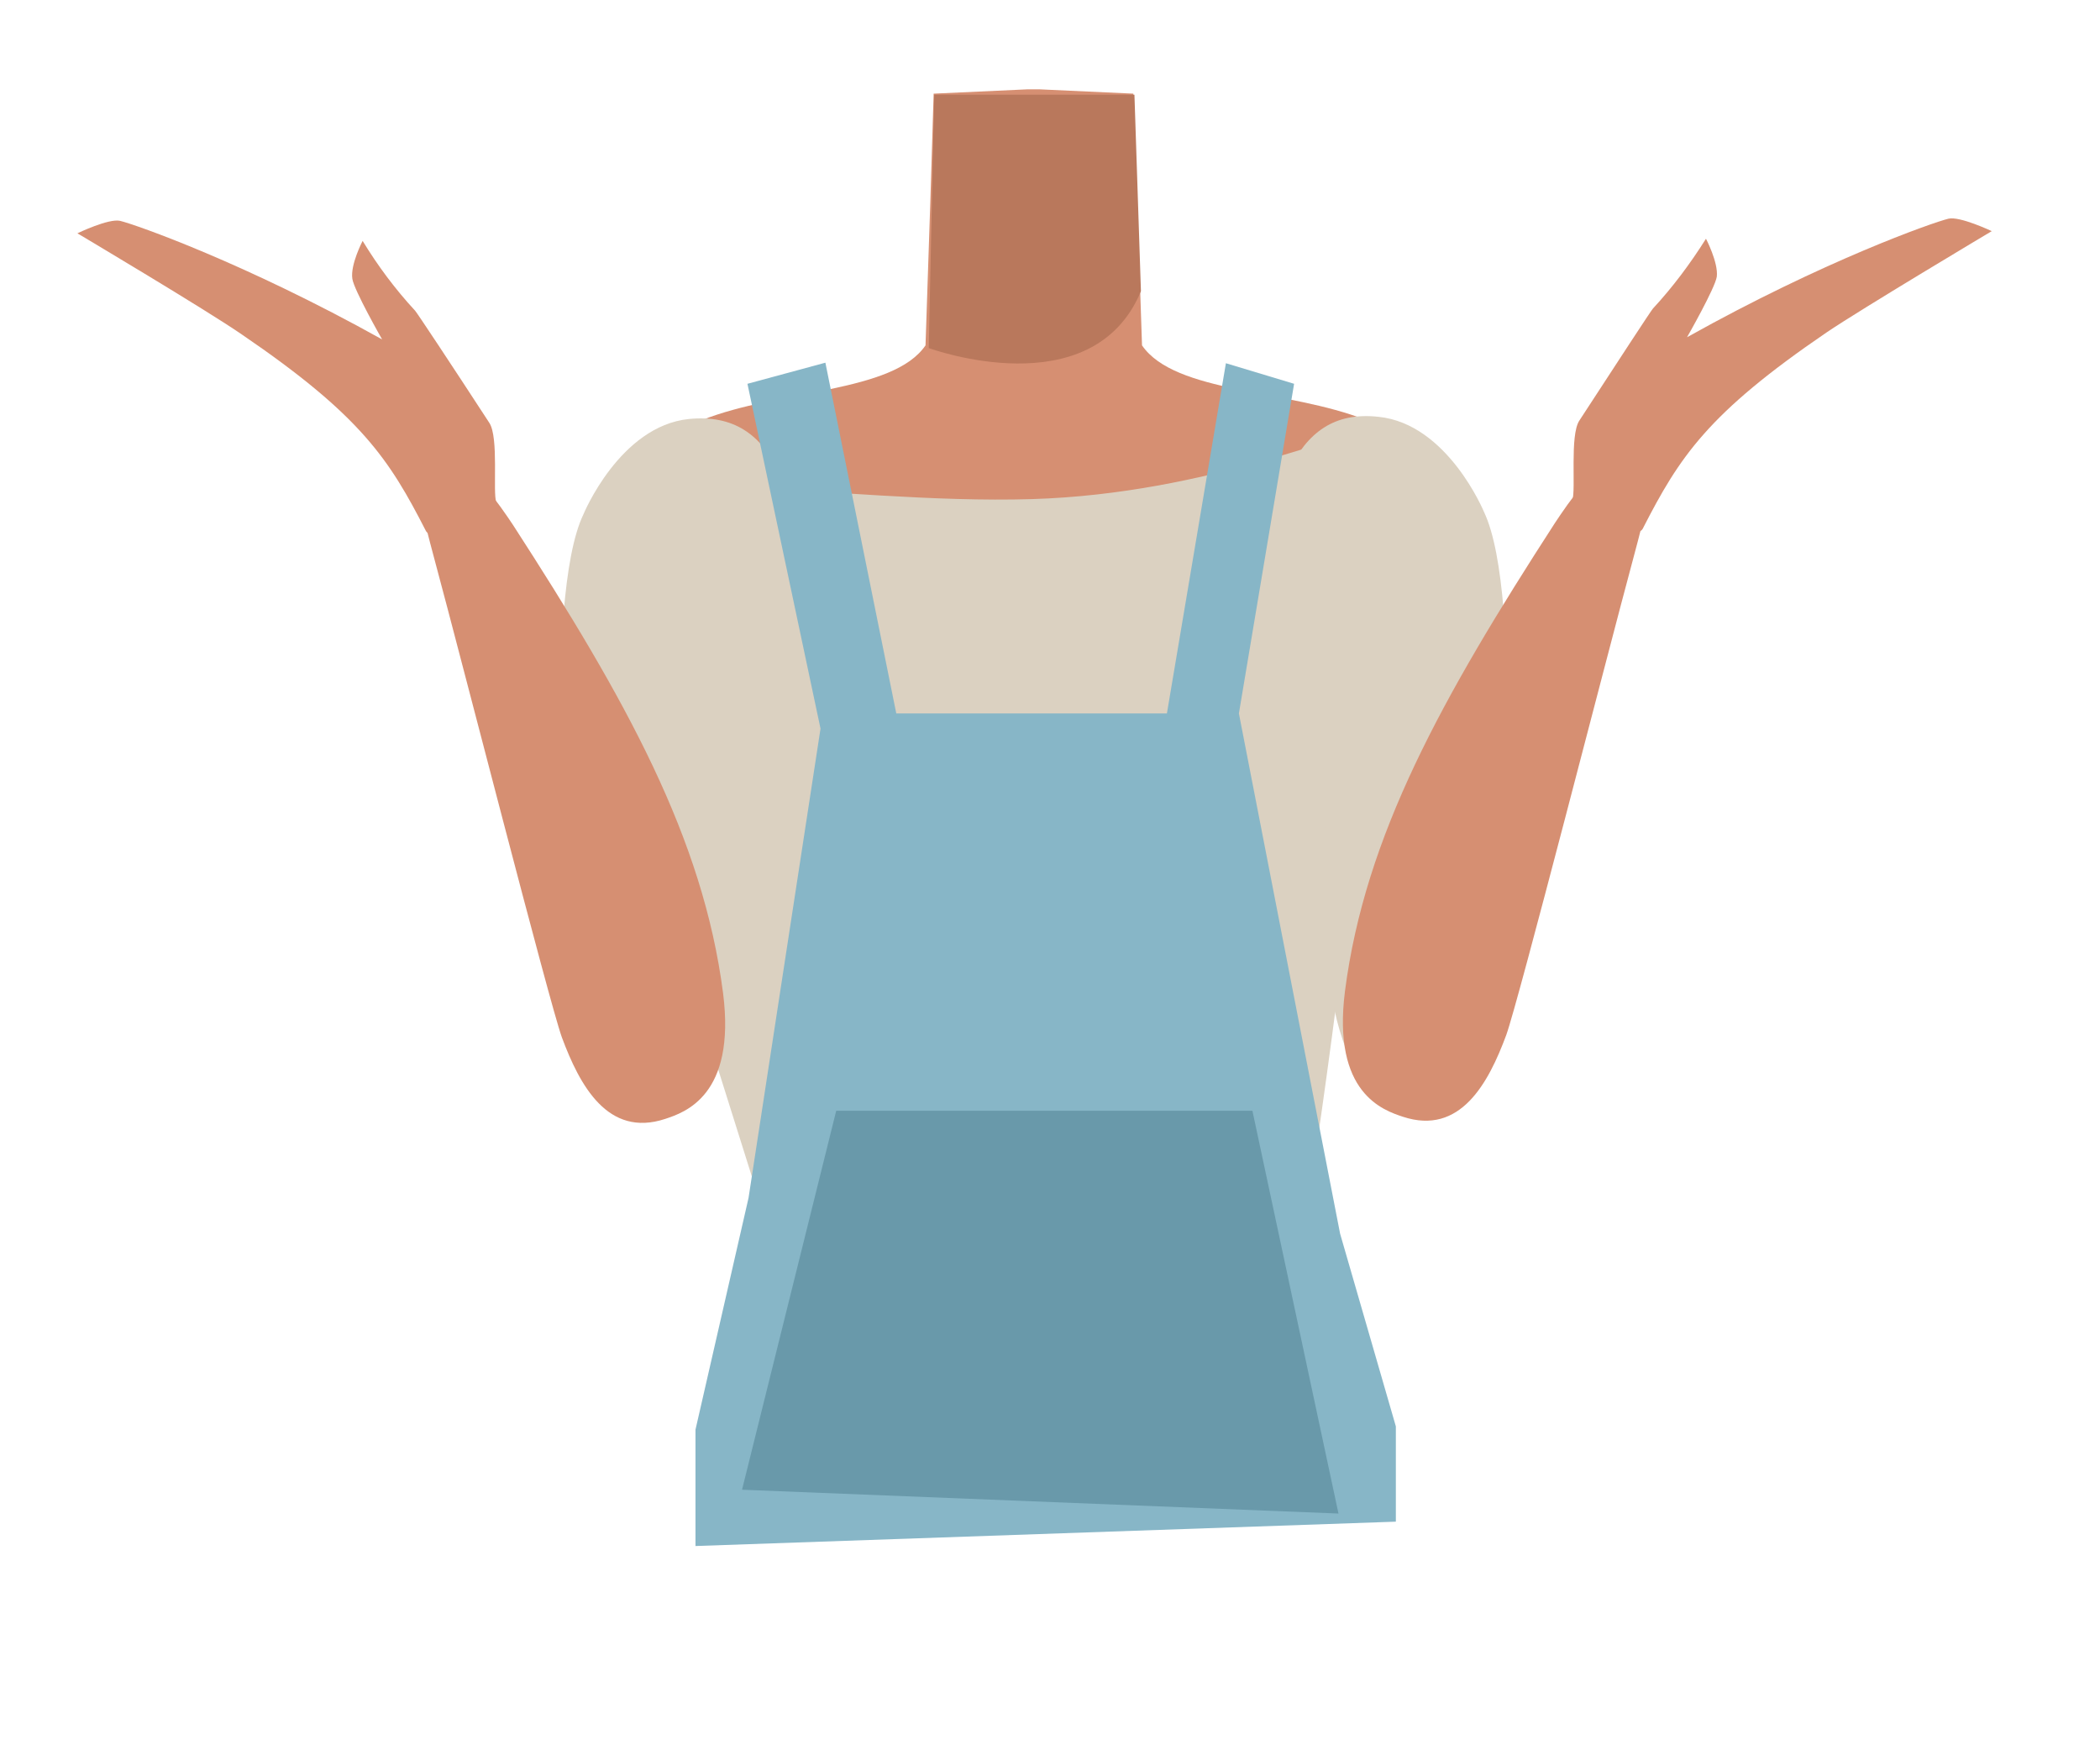 <?xml version="1.0" encoding="utf-8"?>
<!-- Generator: Adobe Illustrator 26.0.1, SVG Export Plug-In . SVG Version: 6.00 Build 0)  -->
<svg version="1.1" id="Calque_9" xmlns="http://www.w3.org/2000/svg" xmlns:xlink="http://www.w3.org/1999/xlink" x="0px" y="0px"
	 viewBox="0 0 388 323.3" style="enable-background:new 0 0 388 323.3;" xml:space="preserve">
<style type="text/css">
	.st0{fill:#D68F72;}
	.st1{fill:#B9785C;}
	.st2{fill:#DBD1C1;}
	.st3{fill:#87B6C7;}
	.st4{fill:#6999AA;}
</style>
<path class="st0" d="M191.1,163.2c-5.2-3.5-7.6-0.6-13.1,2.4c-9.3,5.2-15.1,23-25.4,25.4c-3.7,0.9-12.1-14.6-13-20.7
	c-1.5-9.1,2.4-26.7-8-35.8c-8.8-7.7-20.4-3.6-24.2-15.8c-6.7-21.3,12.8-37.3,22.3-41.1c14.4-5.7,35.3-5,41.3-13.8l0.9-26.9l0.6-19.6
	l17.4-0.8h2.1l17.4,0.8l0.7,19.6l0.9,26.9c6.1,8.9,27,8.1,41.4,13.8c9.5,3.7,28.9,19.8,22.3,41.1c-3.8,12.2-15.4,8.1-24.2,15.8
	c-10.4,9.1-6.5,26.7-8,35.8c-1,6.1-9.4,21.5-13,20.7c-10.3-2.4-16.1-20.2-25.4-25.4C198.7,162.7,196.3,159.8,191.1,163.2"/>
<path class="st1" d="M171.6,64.3c0,0,30.2,11.1,39.2-10.5l-1.2-36.3h-37L171.6,64.3z"/>
<path class="st2" d="M236.8,249.6c6.5-28,24.8-166.8,15.8-169.7c-3.1-1-29,11.3-61.9,12.3c-36.3,1.1-79.8-8.5-82.7,4.9
	c-4.1,19.2,33.8,124.7,40.4,152.5"/>
<path class="st2" d="M144.1,87.6c8.4,18-0.9,28.2-3.9,37.3c-4.7,14.5-2.5,44.5-4.3,59.3c-0.8,7-5.5,23-16.7,22.5l0,0
	c-14.4-1.3-14.9-18.8-14.8-25.5c0.3-13.7-4.1-70.6,3.4-86.2c0,0,6.7-16.3,19.5-17.6C135.5,76.6,140.7,80.2,144.1,87.6z"/>
<path class="st0" d="M122.9,206.7c-10.6,3.5-15.8-6.2-19.1-15.1c-2.3-6.4-18.7-70.4-23.4-87.8c-2.6-9.8-4.3-15,1.4-17.1
	c5.1-1.9,10.7,6.9,13,10.3c20.9,32.3,35.1,57.8,38.8,86.5C136,202.4,126.5,205.5,122.9,206.7z"/>
<path class="st0" d="M76.7,57.4c-3.7-4-6.9-8.3-9.7-12.9c0,0-2.3,4.4-1.9,7c0.3,2.1,5.5,11.2,5.5,11.2l0,0
	C45.3,48.6,25.1,41.5,22.2,40.8c-2.1-0.5-7.9,2.3-7.9,2.3s23.9,14.2,30.4,18.7c22,15,27.2,23,34,36.3c1.2,2.3,15.1-0.2,13-5.3
	c-0.7-1.8,0.5-12-1.3-14.7C83.3,67.2,77,57.7,76.7,57.4z"/>
<path class="st2" d="M238,87.2c-8.4,18,0.9,28.2,3.8,37.3c4.7,14.5,2.5,44.5,4.3,59.3c0.9,7,5.5,23,16.7,22.5l0,0
	c14.4-1.3,14.9-18.8,14.8-25.5c-0.3-13.7,4-70.6-3.4-86.2c0,0-6.7-16.3-19.5-17.6C246.6,76.1,241.5,79.8,238,87.2z"/>
<path class="st0" d="M259.2,206.3c10.6,3.5,15.8-6.2,19.1-15.1c2.3-6.4,18.7-70.4,23.4-87.8c2.6-9.8,4.3-15-1.4-17.1
	c-5.2-1.9-10.7,6.9-13,10.3c-20.9,32.3-35.1,57.8-38.8,86.5C246.1,202,255.6,205.1,259.2,206.3z"/>
<path class="st0" d="M305.4,57c3.7-4,6.9-8.3,9.8-12.9c0,0,2.3,4.4,2,7c-0.3,2.1-5.5,11.2-5.5,11.2l0,0
	c25.2-14.1,45.4-21.2,48.3-21.9c2.1-0.5,8,2.3,8,2.3S344,57,337.5,61.4c-22,15-27.2,23-34,36.3c-1.2,2.3-15.1-0.2-13-5.3
	c0.7-1.8-0.5-12,1.3-14.7C298.9,66.8,305.1,57.3,305.4,57z"/>
<polyline class="st3" points="138.1,70.9 151.6,134.6 138.3,221.3 128.5,264.1 128.5,285.6 257.9,281.1 257.9,263.5 247.6,227.9 
	228.9,131.8 239.1,70.9 226.5,67.1 215.6,131.8 165.6,131.8 152.5,67 "/>
<polygon class="st4" points="247.3,279.6 137.1,275.2 154.5,205.2 231.4,205.2 "/>
</svg>
